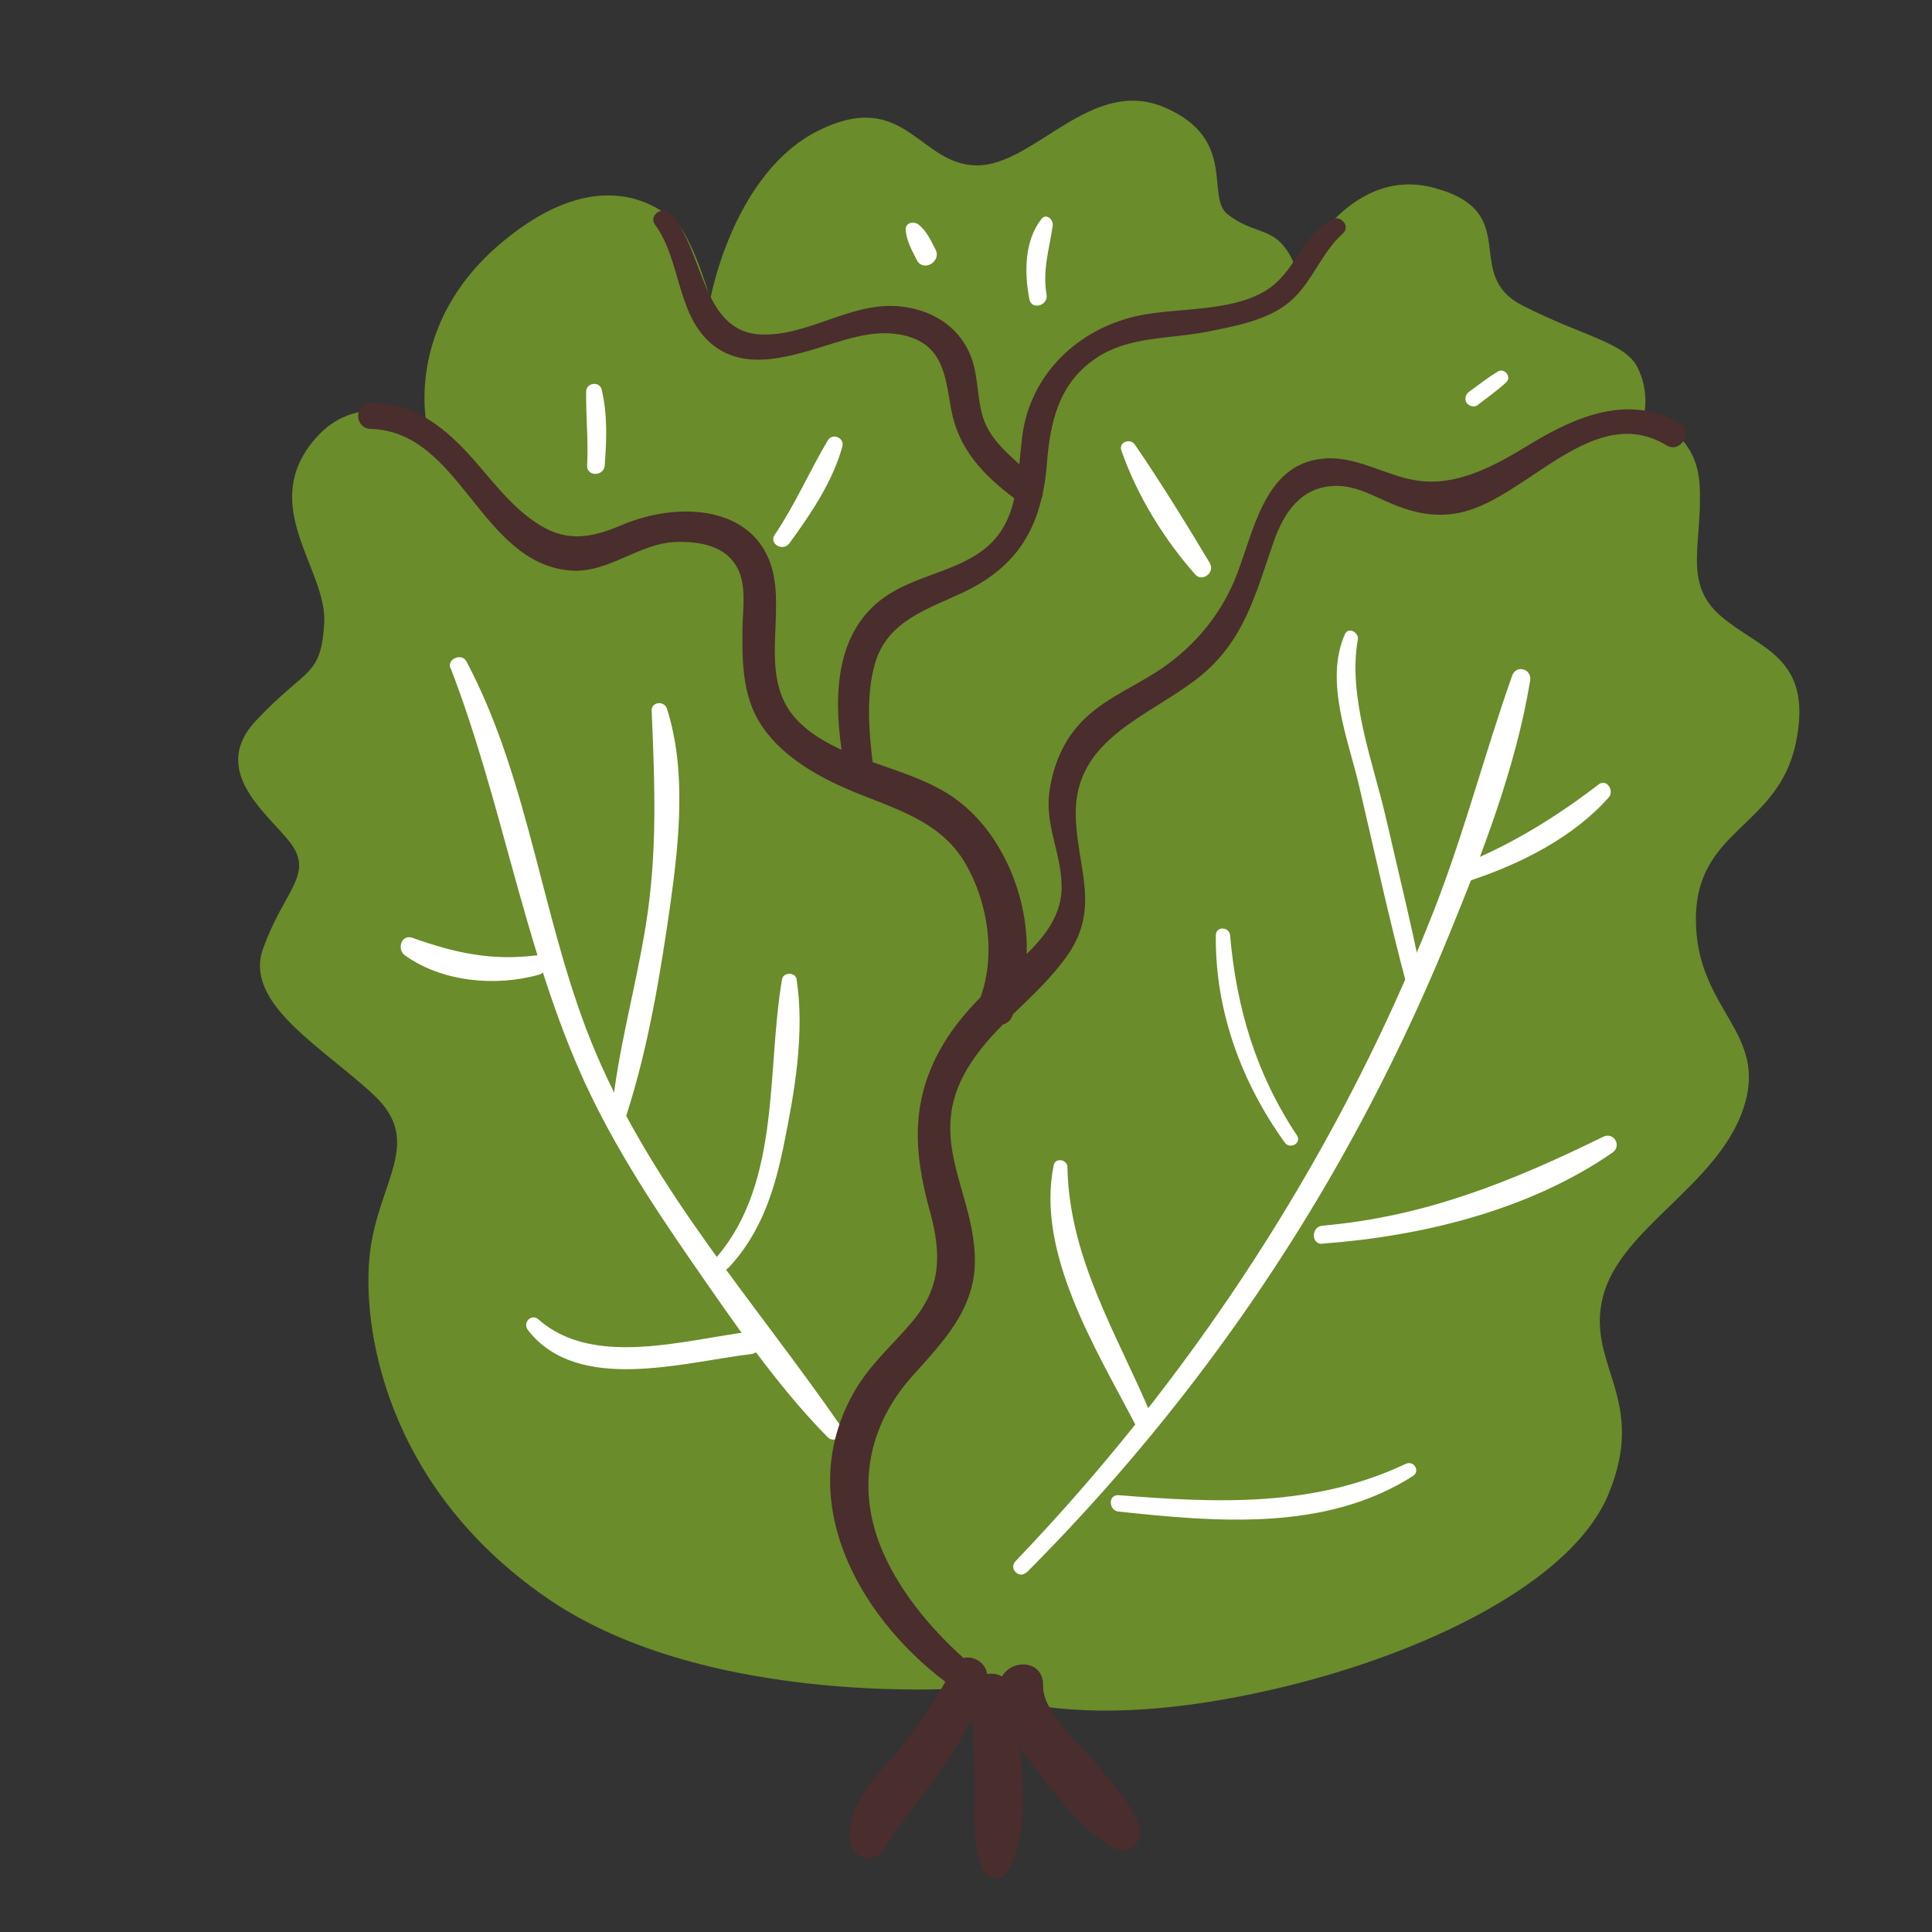 <?xml version="1.0" encoding="UTF-8"?>
<svg id="Capa_2" data-name="Capa 2" xmlns="http://www.w3.org/2000/svg" viewBox="0 0 100 100">
  <rect x="0" y="0" width="100" height="100" fill="#333333" stroke="none"/>
  <defs>
    <style>
      .cls-1 {
        fill: #fff;
      }

      .cls-2 {
        fill: none;
      }

      .cls-3 {
        fill: #6a8c2a;
      }

      .cls-4 {
        fill: #4a2d2d;
      }
    </style>
  </defs>
  <g id="COLOR">
    <g>
      <g>
        <path class="cls-3" d="M22.1,22.05s-1.23-5.22,3.86-9.49c5.08-4.27,8.26-1.82,9.08-1s1.73,3.9,1.73,3.9c0,0,1.18-6.54,5.63-8.72s5.18,1.82,8.17,1.82,5.9-4.63,9.71-3,2.09,4.63,3.27,5.54,2.09.73,2.81,1.54.73,1.54.73,1.54c0,0,2.54-5.72,7.17-4.45s1.36,4.45,4.54,6.08c3.18,1.63,5.36,1.91,5.99,3.27.64,1.36.27,2.54.27,2.54,0,0,2.72.45,2.91,3.45.18,3-.91,5.08,1.09,6.81s4.81,2.09,3.9,6.54-5.18,4.45-5.18,9.17,3.81,5.81,2.45,9.81c-1.36,3.99-6.36,6.17-7.26,9.71-.91,3.54,2.36,5.27.27,10.26-2.09,4.99-11.17,9.08-20.06,10.62-8.9,1.54-12.71-.64-12.71-.64,0,0-13.71,1.18-22.15-4.63-8.44-5.81-9.62-14.16-9.17-17.89s2.81-5.72.18-8.17c-2.63-2.45-6.72-4.72-5.72-7.54s2.45-3.72,1.63-5.18c-.82-1.45-4.63-3.81-2-6.63,2.63-2.81,3.36-2.22,3.54-5.04.18-2.81-3.49-6.08-.45-9.58,2.41-2.77,5.77-.68,5.77-.68Z"/>
        <path class="cls-1" d="M23.32,34.57c2.62,6.79,3.74,14.1,6.64,20.77,1.54,3.54,3.65,6.79,5.84,9.96,2.14,3.09,4.4,6.41,7.04,9.09.34.35.99-.11.7-.54-4.39-6.36-9.63-12.14-12.7-19.35-2.78-6.55-3.35-13.95-6.7-20.27-.23-.44-1.01-.14-.83.35h0Z"/>
        <path class="cls-1" d="M32.42,57.73c1.14-3.51,1.77-7.36,2.29-11.02.45-3.24.82-6.87-.19-10.03-.13-.42-.81-.37-.79.11.16,3.82.31,7.33-.31,11.14-.52,3.24-1.45,6.44-1.76,9.7-.04.45.63.5.76.1h0Z"/>
        <path class="cls-1" d="M27.76,49.45c-2.34.29-4.22-.13-6.42-.91-.57-.2-.81.61-.38.91,1.93,1.38,4.69,1.63,6.94,1,.53-.15.45-1.07-.13-1h0Z"/>
        <path class="cls-1" d="M37.71,65.62c1.68-1.8,2.38-3.99,2.86-6.36.56-2.75,1.09-5.78.66-8.58-.06-.37-.68-.37-.75,0-.81,4.69-.05,10.46-3.36,14.36-.34.4.22.97.58.58h0Z"/>
        <path class="cls-1" d="M38.86,68.92c-3.4.42-8.14,1.89-10.98-.62-.38-.34-.85.16-.55.55,2.57,3.31,8.06,1.65,11.53,1.24.74-.09.75-1.27,0-1.17h0Z"/>
        <path class="cls-1" d="M53.13,81.4c6.33-6.35,11.78-13.48,16.2-21.29,2.13-3.77,4.02-7.68,5.66-11.69,1.72-4.2,3.47-8.69,4.21-13.19.1-.61-.72-.85-.93-.26-1.43,4.04-2.49,8.18-4.06,12.18-1.67,4.25-3.64,8.39-5.87,12.37-4.33,7.73-9.65,14.89-15.78,21.29-.36.38.2.94.57.57h0Z"/>
        <path class="cls-1" d="M73.65,50.84c-.56-2.84-1.26-5.66-1.91-8.49s-1.99-6.26-1.46-9.24c.07-.37-.49-.69-.67-.28-1.07,2.44.17,5.42.74,7.86.81,3.46,1.56,6.94,2.48,10.37.14.53.91.3.81-.22h0Z"/>
        <path class="cls-1" d="M67.13,58.77c-2.11-3.17-3.13-6.58-3.46-10.35-.04-.47-.74-.49-.74,0-.04,3.89,1.32,7.59,3.57,10.72.27.37.89.03.63-.37h0Z"/>
        <path class="cls-1" d="M68.45,64.37c5.16-.38,10.7-1.73,15.01-4.71.5-.35.07-1.09-.48-.82-4.73,2.32-9.23,4.14-14.53,4.6-.59.05-.6.98,0,.94h0Z"/>
        <path class="cls-1" d="M76.18,45.55c2.57-.86,5.27-2.22,7.09-4.28.3-.34-.11-.99-.52-.67-2.1,1.61-4.37,3.03-6.82,4.04-.55.23-.34,1.12.25.92h0Z"/>
        <path class="cls-1" d="M59.61,73.3c-1.79-4.25-4.27-8.15-4.36-12.89,0-.4-.63-.51-.71-.1-.93,4.52,2.18,9.5,4.19,13.36.25.48,1.1.14.88-.37h0Z"/>
        <path class="cls-1" d="M57.91,78.24c5.07.54,10.71,1.04,15.22-1.84.4-.25.05-.83-.37-.63-4.77,2.25-9.72,2.03-14.86,1.62-.55-.04-.53.79,0,.85h0Z"/>
        <path class="cls-1" d="M62.63,29.16c-1.24-2.07-2.53-4.16-3.89-6.15-.23-.34-.85-.14-.7.3.81,2.33,2.2,4.59,3.83,6.43.37.41,1.03-.12.75-.58h0Z"/>
        <path class="cls-1" d="M76.46,20.98c.51-.39,1.03-.76,1.5-1.19.3-.28-.09-.77-.43-.56-.52.31-.99.69-1.48,1.04-.18.13-.26.35-.15.56.1.17.38.28.56.15h0Z"/>
        <path class="cls-1" d="M40.86,28.12c1.1-1.51,2.24-3.19,2.74-5.01.12-.45-.51-.72-.75-.32-.96,1.61-1.69,3.32-2.75,4.89-.32.47.43.89.76.44h0Z"/>
        <path class="cls-1" d="M31.3,24.09c.1-1.29.15-2.66-.16-3.93-.11-.45-.8-.35-.8.11-.02,1.28.12,2.54.05,3.82-.03.59.87.58.91,0h0Z"/>
        <path class="cls-1" d="M54.17,15.25c-.22-1.27.14-2.34.32-3.58.04-.3-.34-.65-.58-.34-.9,1.14-.89,2.8-.63,4.16.11.58.99.33.89-.24h0Z"/>
        <path class="cls-1" d="M48.42,12.91c-.23-.45-.47-.97-.88-1.29-.24-.19-.68-.1-.66.27.03.56.33,1.09.58,1.58.33.63,1.29.07.96-.56h0Z"/>
        <path class="cls-4" d="M86.91,21.9c-2.63-1.53-5.38-.33-7.76,1.12-1.75,1.07-3.77,2.2-5.89,1.84-1.62-.27-3.1-1.29-4.79-1.12-3.12.3-3.59,3.95-4.56,6.27-.83,1.99-2.28,3.65-4.1,4.8-1.4.89-2.98,1.52-4.07,2.82-.77.91-1.21,2.02-1.4,3.19-.31,1.86.59,3.25.61,5.05.02,1.44-.83,2.55-1.81,3.51.1-3.16-1.43-6.57-3.96-8.22-1.22-.79-2.63-1.22-4.01-1.71-.21-1.68-.34-3.5.12-5.11.64-2.22,2.76-2.82,4.61-3.7,2.29-1.09,3.5-2.67,4.01-4.84.04-.09.07-.19.07-.3.09-.45.16-.91.2-1.41.16-2.21.61-4.29,2.61-5.59,1.68-1.1,3.73-.95,5.64-1.32,1.41-.28,3.17-.59,4.3-1.54,1.18-.98,1.64-2.54,2.78-3.56.4-.36-.11-.97-.56-.73-1.42.78-1.75,2.22-2.88,3.27-1.73,1.61-5.02,1.25-7.19,1.73-3.1.68-5.56,3.03-5.97,6.24-.06.49-.1.97-.15,1.44-.84-.76-1.67-1.51-1.95-2.67-.25-1-.19-2.06-.6-3.02-.65-1.54-2.11-2.36-3.73-2.49-2.5-.2-4.68,1.58-7.12,1.46-3.11-.15-2.9-4.45-4.7-6.28-.38-.38-1.1.13-.76.59,1.33,1.81,1.12,4.55,2.84,6.1,1.51,1.35,3.5.91,5.25.4,1.55-.45,3.2-1.16,4.85-.75,2,.5,2.09,2.13,2.39,3.81.38,2.07,1.66,3.4,3.27,4.61-.26,1.15-.77,2.19-2.02,2.96-1.49.92-3.31,1.16-4.74,2.19-2.49,1.79-2.59,5.02-2.18,7.87-.74-.34-1.45-.74-2.06-1.3-2.1-1.9-1.14-4.65-1.37-7.13-.38-4.17-4.76-4.57-7.98-3.19-1.67.71-2.96.88-4.5-.2-1.25-.87-2.12-2.04-3.11-3.17-1.44-1.64-3.07-2.99-5.35-2.97-.87,0-.87,1.33,0,1.35,4.66.13,5.67,6.95,10.33,7.33,1.98.16,3.55-1.44,5.53-1.48,1.36-.03,2.77.28,3.26,1.68.3.86.13,1.96.12,2.85-.02,1.61,0,3.37.88,4.8.99,1.62,2.76,2.68,4.45,3.42,2.32,1.02,4.88,1.57,6.23,3.93,1.15,2,1.56,4.69.76,6.89-.7.71-1.34,1.47-1.87,2.33-1.76,2.9-1.62,5.59-.75,8.74.61,2.23.6,3.92-.92,5.73-.97,1.15-2.11,2.14-2.89,3.44-3.32,5.53-.05,11.66,4.61,15.19-.84,1.54-1.87,2.92-3.05,4.25-.99,1.12-2.03,2.4-1.89,3.97.08.91,1.22,1.28,1.74.47,1.54-2.38,3.42-4.35,4.6-6.84.06,1.16.11,2.32.12,3.48.02,1.43-.17,2.96.38,4.31.22.54,1,.77,1.33.17.97-1.75.9-4.2.59-6.46.34.48.71.94,1.05,1.39,1.09,1.42,2.25,3,3.86,3.86.87.46,1.64-.44,1.27-1.27-.55-1.24-1.53-2.28-2.39-3.32-.8-.97-2.58-2.47-2.55-3.81.03-1.33-1.6-1.41-2.13-.47-.22-.14-.5-.18-.77-.13-.06-.58-.7-.97-1.22-.83-1.83-1.65-3.45-3.65-4.31-5.82-1.23-3.15-.57-6.27,1.65-8.76,1.56-1.75,3.23-3.43,3.25-5.93.02-3.48-2.43-6.14-.59-9.64.53-1.01,1.26-1.85,2.04-2.64.19-.06.37-.18.47-.4.02-.04.04-.09.05-.13,1-.97,2.03-1.92,2.84-3.08,1.72-2.49.44-4.56.41-7.29-.04-3.93,3.83-5.05,6.37-7.07,2.34-1.86,2.93-4.29,3.86-6.98.54-1.56,1.43-2.88,3.18-2.93,1.13-.03,2.04.56,3.06.97,1.18.48,2.34.69,3.61.37,3.37-.85,6.78-5.7,10.5-3.44.73.44,1.4-.71.67-1.14Z"/>
      </g>
      <rect class="cls-2" width="100" height="100"/>
    </g>
  </g>
</svg>